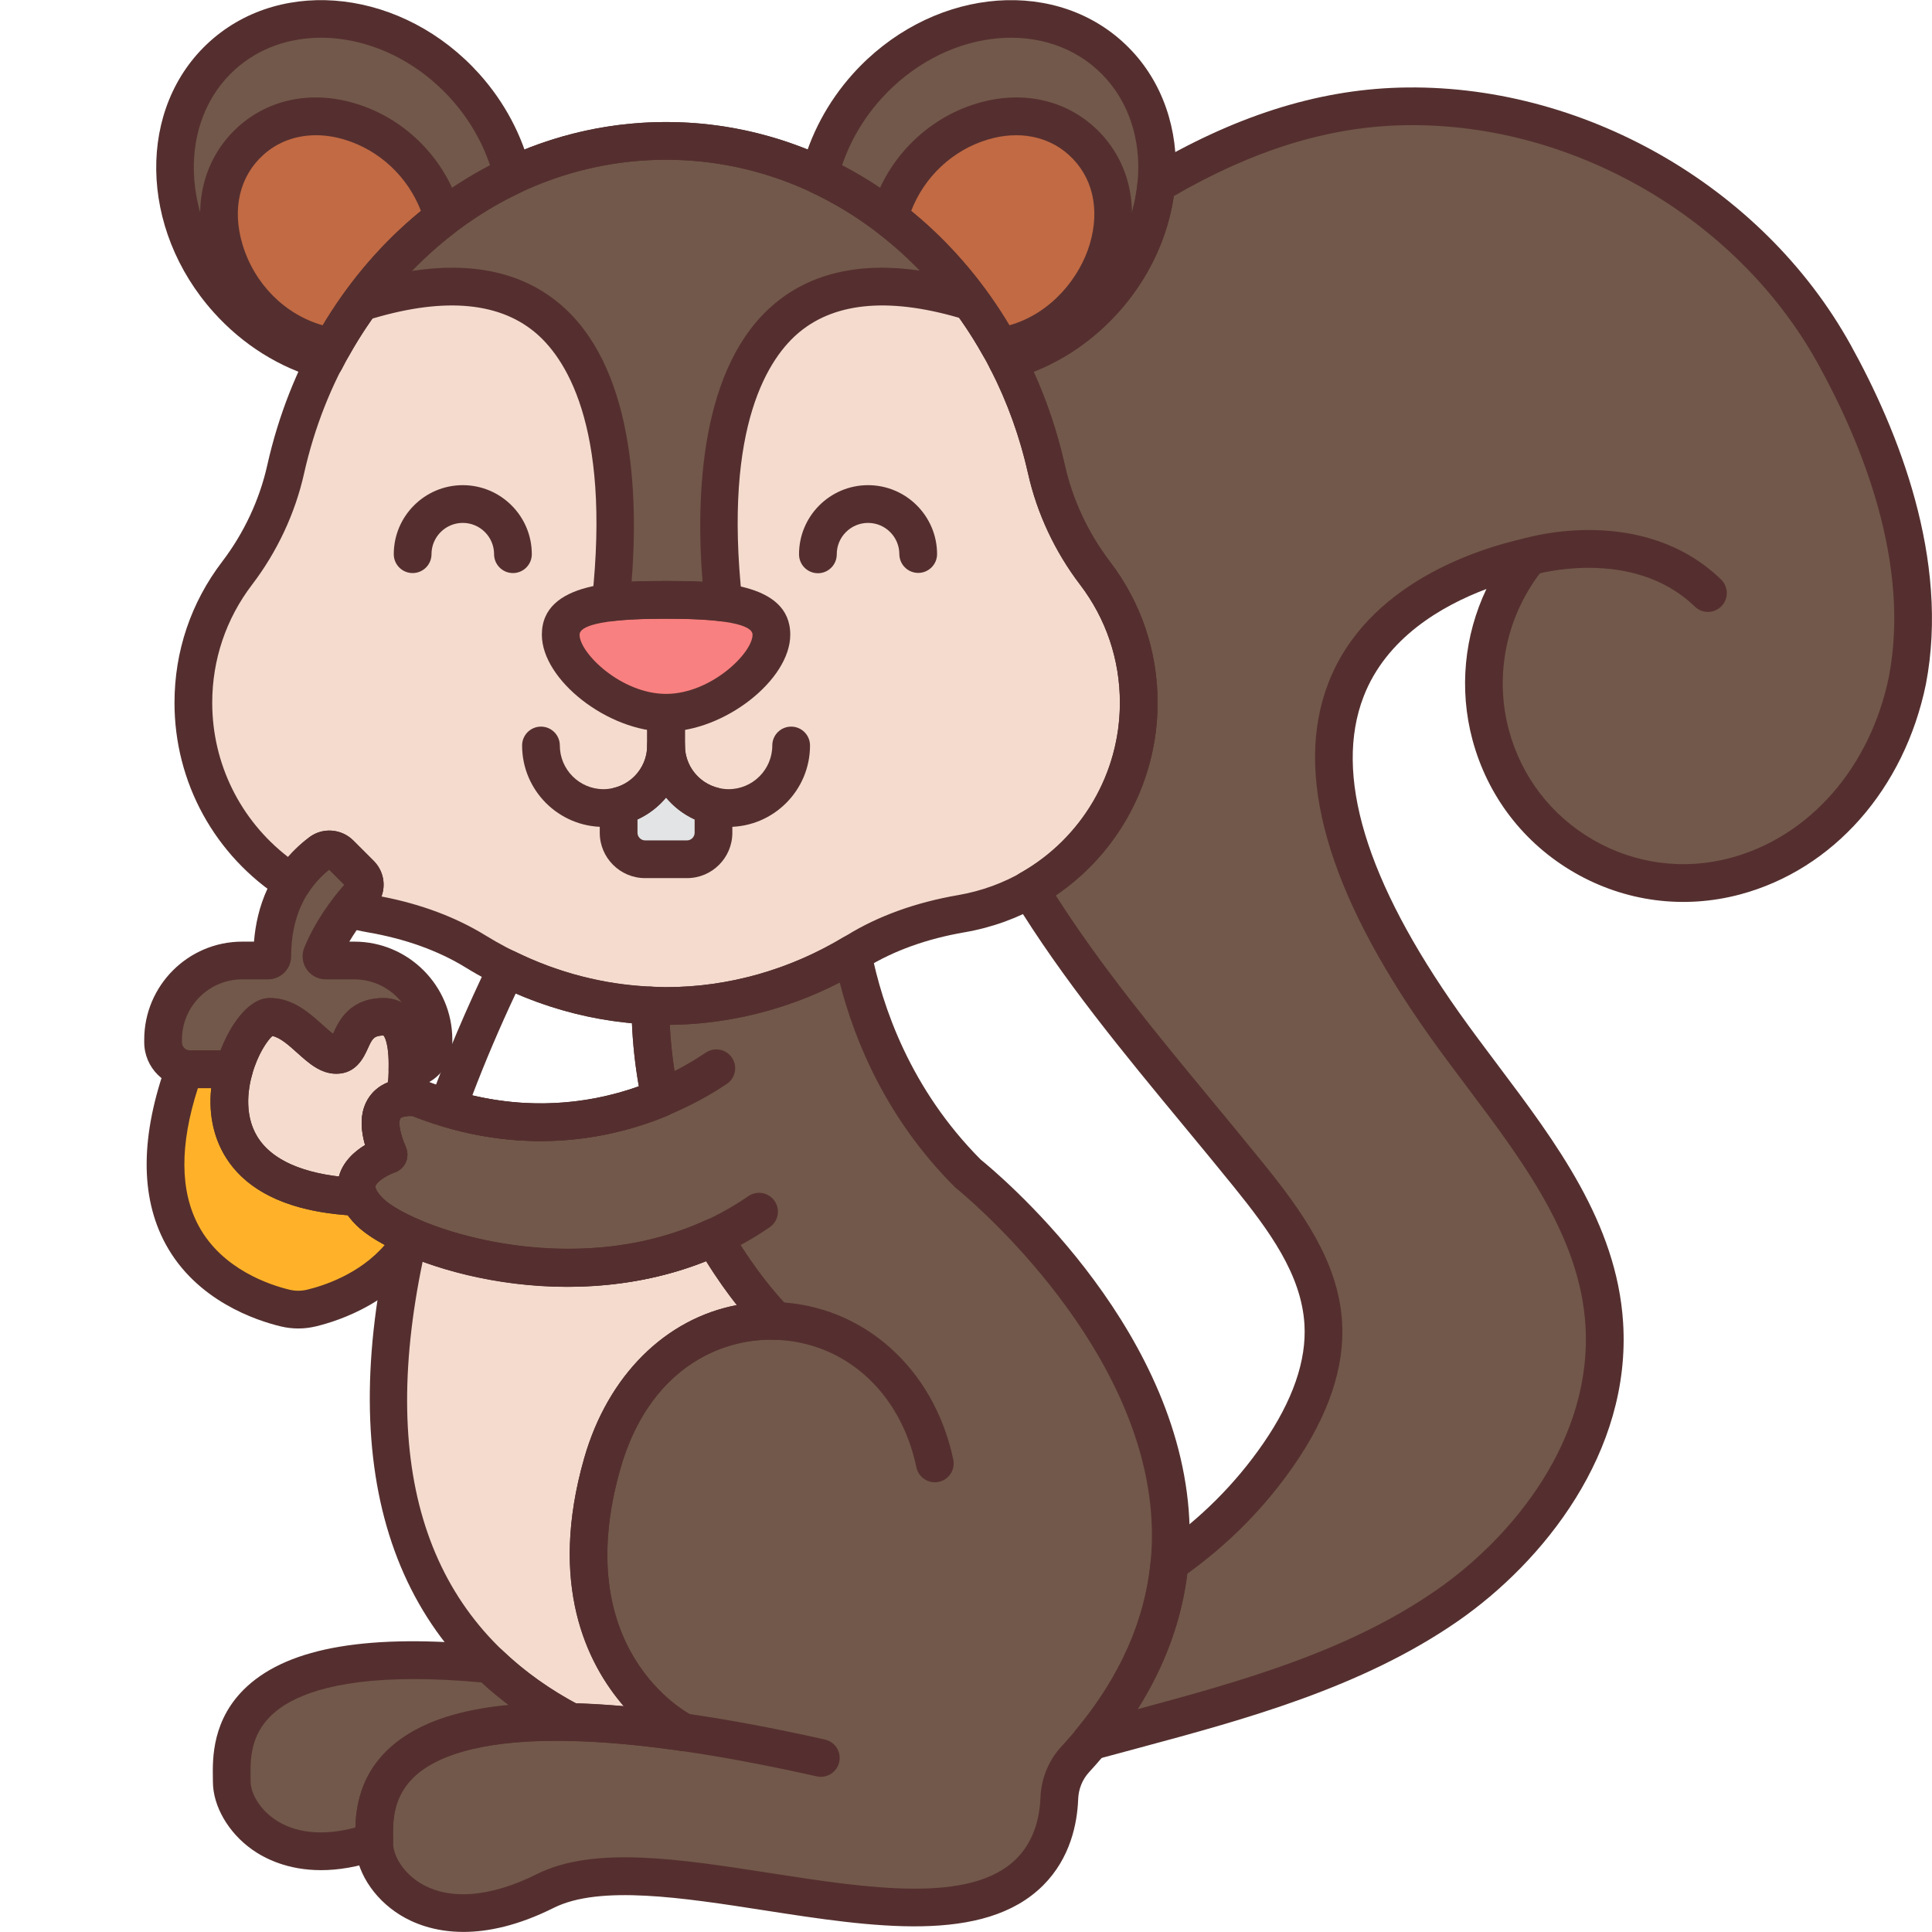 <?xml version="1.0"?>
<svg xmlns="http://www.w3.org/2000/svg" enable-background="new 0 0 256 256" height="512px" viewBox="0 0 256 256" width="512px" class=""><g><path d="m145.096 75.95c-3.1-4.064-5.319-8.76-6.434-13.748-5.59-24.996-26.032-43.533-50.406-43.533-24.373 0-44.816 18.537-50.406 43.533-1.115 4.988-3.334 9.684-6.434 13.748-3.634 4.765-5.794 10.715-5.794 17.171 0 10.047 5.236 18.835 13.086 23.871.929-1.453 2.162-2.836 3.785-4.059.773-.583 1.867-.485 2.551.199l2.71 2.71c.746.746.768 1.941.054 2.719-.451.491-.988 1.119-1.553 1.842.938.265 1.89.498 2.865.666 4.897.845 9.662 2.397 13.893 5.004 7.472 4.603 16.078 7.23 25.243 7.23s17.771-2.628 25.243-7.23c4.231-2.606 8.996-4.159 13.894-5.004 13.309-2.295 23.497-13.91 23.497-27.947.001-6.457-2.159-12.406-5.794-17.172z" fill="#f4dbce" data-original="#F4DBCE" class=""/><path d="m88.256 98.781c0 3.885-2.677 7.137-6.285 8.034v3.534c0 1.929 1.578 3.507 3.507 3.507h5.557c1.929 0 3.507-1.578 3.507-3.507v-3.534c-3.608-.897-6.286-4.148-6.286-8.034z" fill="#e3e4e5" data-original="#E3E4E5" class=""/><path d="m79.808 193.912c3.777-13.218 13.533-19.198 22.975-18.884 0 0-4.081-3.929-8.198-11.077-14.921 6.868-31.64 3.688-40.385-.201-5.618 24.078-4.365 50.859 21.472 64.442 4.24.1 9.145.509 14.872 1.33 0-.001-18.289-9.173-10.736-35.61z" fill="#f4dbce" data-original="#F4DBCE" class=""/><path d="m51.483 152.997c-2.622-6.118.215-7.379 2.196-7.58.474-3.522.97-10.674-2.825-10.674-5.036 0-3.777 5.036-6.295 5.036s-5.036-5.036-8.812-5.036c-3.684 0-14.535 22.747 11.806 23.865-1.673-3.739 3.93-5.611 3.93-5.611z" fill="#f4dbce" data-original="#F4DBCE" class=""/><path d="m102.215 84.099c0 4.285-7.156 10.345-13.958 10.345s-13.958-6.06-13.958-10.345 7.156-4.616 13.958-4.616c6.801.001 13.958.331 13.958 4.616z" fill="#f98080" data-original="#F98080" class=""/><g fill="#9e512b"><path d="m128.276 155.515c-9.734-9.734-13.703-20.998-15.31-29.138-7.349 4.404-15.758 6.925-24.709 6.925-.699 0-1.388-.044-2.081-.074.028 4.398.521 8.506 1.323 12.294-7.603 3.159-18.853 5.277-32.239-.077 0 0-7.553-1.259-3.777 7.553 0 0-7.553 2.518-2.518 7.553 4.549 4.549 26.56 12.174 45.62 3.4 4.117 7.148 8.198 11.077 8.198 11.077-9.442-.315-19.198 5.665-22.975 18.884-7.553 26.437 10.736 35.61 10.736 35.61-42.941-6.157-40.95 10.268-40.95 14.746 0 5.036 7.553 13.848 22.66 6.295s51.552 10.134 64.204-2.518c3.075-3.075 3.803-7.089 3.903-9.749.073-1.917.803-3.75 2.102-5.162 35.242-38.31-14.187-77.619-14.187-77.619z" data-original="#9E512B" class="" style="fill:#72584A" data-old_color="#9E512B"/><path d="m75.672 228.192c-4.231-2.224-7.791-4.808-10.781-7.67-35.934-3.53-34.18 11.336-34.18 15.563 0 4.596 6.296 12.331 18.881 7.905-.05-4.173-.862-16.432 26.08-15.798z" data-original="#9E512B" class="" style="fill:#72584A" data-old_color="#9E512B"/><path d="m133.46 47.801c4.67-1.292 9.201-3.995 12.861-8.066 9.068-10.084 9.38-24.59.696-32.399-8.684-7.809-23.075-5.964-32.144 4.121-3.187 3.544-5.268 7.636-6.282 11.79 10.533 4.955 19.274 13.639 24.869 24.554z" data-original="#9E512B" class="" style="fill:#72584A" data-old_color="#9E512B"/><path d="m43.053 47.801c5.596-10.915 14.336-19.598 24.868-24.554-1.013-4.154-3.095-8.246-6.282-11.79-9.069-10.086-23.46-11.93-32.144-4.122-8.684 7.809-8.372 22.315.696 32.399 3.661 4.072 8.192 6.774 12.862 8.067z" data-original="#9E512B" class="" style="fill:#72584A" data-old_color="#9E512B"/><path d="m243.034 46.916c-11.257-20.321-34.357-33.483-57.578-32.805-11.562.337-22.354 4.441-32.251 10.345-.514 5.313-2.805 10.743-6.884 15.279-3.661 4.071-8.191 6.774-12.861 8.066 2.289 4.465 4.06 9.295 5.202 14.402 1.116 4.988 3.335 9.684 6.434 13.748 3.635 4.765 5.794 10.715 5.794 17.171 0 10.624-5.842 19.852-14.451 24.711 8.21 13.446 18.99 25.481 28.946 37.801 4.704 5.821 9.503 12.233 9.955 19.704.376 6.212-2.368 12.224-5.9 17.349-3.893 5.649-8.846 10.546-14.485 14.453-.727 7.628-3.795 15.612-10.405 23.591 1.927-.519 3.853-1.038 5.78-1.557 14.412-3.882 29.143-7.909 41.409-16.414 12.266-8.504 21.795-22.51 20.828-37.404-.99-15.241-12.472-27.291-21.29-39.762-33.77-47.757.461-59.426 11.33-61.834-5.203 6.368-7.378 15.057-5.09 23.608 3.78 14.125 18.294 22.511 32.419 18.731 11.956-3.2 20.272-13.589 22.8-25.928 2.8-14.618-2.481-30.218-9.702-43.255z" data-original="#9E512B" class="" style="fill:#72584A" data-old_color="#9E512B"/><path d="m128.631 39.968c-9.517-12.987-24.061-21.299-40.375-21.299-16.358 0-30.938 8.358-40.453 21.406 34.914-10.987 34.855 23.81 33.121 39.731 2.238-.276 4.808-.323 7.332-.323 2.627 0 5.303.053 7.603.36-1.732-15.851-1.824-50.533 32.772-39.875z" data-original="#9E512B" class="" style="fill:#72584A" data-old_color="#9E512B"/></g><path d="m132.464 45.939c13.124-2.062 20.031-19.001 10.807-27.295-8.088-7.273-22.318-1.547-25.458 10.227 5.884 4.508 10.881 10.323 14.651 17.068z" fill="#c16a44" data-original="#C16A44" class=""/><path d="m44.049 45.939c3.769-6.745 8.766-12.559 14.651-17.068-3.14-11.772-17.369-17.501-25.458-10.227-9.19 8.264-2.354 25.228 10.807 27.295z" fill="#c16a44" data-original="#C16A44" class=""/><path d="m35.747 134.743c3.777 0 6.295 5.036 8.812 5.036 2.518 0 1.259-5.036 6.295-5.036 2.688 0 3.221 3.586 3.136 6.93 1.914-.075 3.446-1.639 3.446-3.572v-.346c0-5.767-4.718-10.485-10.485-10.485h-3.799c-.391 0-.668-.397-.52-.759 1.45-3.544 3.737-6.383 5.177-7.951.714-.778.692-1.973-.054-2.719l-2.71-2.71c-.684-.684-1.778-.782-2.551-.199-5.216 3.934-6.41 9.511-6.415 13.78-.001.308-.245.558-.554.558h-3.428c-5.767 0-10.485 4.718-10.485 10.485v.346c0 1.981 1.606 3.586 3.586 3.586h5.812c1.095-3.906 3.391-6.944 4.737-6.944z" fill="#9e512b" data-original="#9E512B" class="" style="fill:#72584A" data-old_color="#9e512b"/><path d="m48.965 160.551c-.696-.696-1.145-1.342-1.413-1.942-16.721-.71-18.449-10.131-16.543-16.921h-5.812c-.252 0-.497-.027-.734-.076-8.805 24.281 7.76 30.381 13.328 31.713 1.143.273 2.322.273 3.464 0 3.163-.757 9.869-3.057 13.463-9.349-2.686-1.146-4.696-2.368-5.753-3.425z" fill="#ffc097" data-original="#FFC097" class="active-path" style="fill:#FFB229" data-old_color="#ffc097"/><path d="m108.765 235.438c-.181 0-.365-.02-.55-.061-6.513-1.462-12.578-2.6-18.025-3.381-1.367-.196-2.316-1.463-2.12-2.83.195-1.367 1.463-2.32 2.829-2.12 5.577.799 11.771 1.961 18.412 3.451 1.347.303 2.194 1.64 1.892 2.987-.262 1.164-1.294 1.954-2.438 1.954z" data-original="#000000" class="" style="fill:#552F2F" data-old_color="#000000"/><path d="m123.867 196.412c-1.156 0-2.195-.808-2.443-1.985-2.097-9.957-9.446-16.591-18.724-16.9-1.38-.046-2.462-1.202-2.416-2.582.047-1.38 1.213-2.461 2.582-2.416 11.479.382 20.902 8.768 23.45 20.867.284 1.351-.58 2.677-1.931 2.961-.173.038-.347.055-.518.055z" data-original="#000000" class="" style="fill:#552F2F" data-old_color="#000000"/><path d="m75.315 170.468c-13.188 0-24.64-4.671-28.118-8.149-2.545-2.545-2.667-4.825-2.321-6.29.482-2.046 2.09-3.442 3.499-4.304-.78-2.775-.534-4.995.74-6.618 2.173-2.768 6.113-2.202 6.556-2.129.177.029.351.078.518.145 17.414 6.966 30.864.705 37.331-3.647 1.144-.77 2.697-.467 3.47.678.771 1.146.467 2.699-.679 3.47-5.835 3.928-21.537 12.17-41.671 4.264-.617-.047-1.41.07-1.593.309-.161.209-.344 1.303.733 3.816.275.643.27 1.371-.018 2.009-.286.638-.826 1.126-1.489 1.347-1.057.363-2.398 1.235-2.532 1.811-.055.239.231.843.991 1.604 3.872 3.87 28.845 13.175 48.432-.292 1.136-.782 2.692-.495 3.477.644.782 1.138.493 2.694-.645 3.477-8.445 5.804-17.944 7.855-26.681 7.855z" data-original="#000000" class="" style="fill:#552F2F" data-old_color="#000000"/><path d="m61.41 255.989c-3.907 0-6.695-1.194-8.383-2.238-3.604-2.228-5.933-5.95-5.933-9.483l-.006-.536c-.041-2.599-.126-8.008 4.758-12.309 5.592-4.924 15.704-6.687 30.801-5.348-4.943-5.73-10.014-16.152-5.242-32.851 3.139-10.989 10.8-18.5 20.226-20.294-1.197-1.52-2.608-3.468-4.068-5.819-19.596 7.842-41.183.39-46.365-4.792-2.545-2.545-2.667-4.825-2.321-6.289.482-2.046 2.09-3.442 3.499-4.304-.78-2.775-.534-4.995.74-6.618 2.173-2.768 6.113-2.202 6.556-2.129.177.029.351.078.518.145 11.725 4.69 21.68 3.235 28.458.82-.621-3.519-.947-7.108-.971-10.7-.004-.685.272-1.342.766-1.817.494-.476 1.159-.725 1.846-.697l.489.023c.492.024.983.049 1.48.049 8.152 0 16.252-2.271 23.424-6.569.697-.418 1.555-.471 2.3-.14.744.33 1.28 1.002 1.438 1.8 1.48 7.495 5.202 18.382 14.53 27.759 2.106 1.703 25.596 21.221 27.562 46.493.967 12.436-3.476 24.104-13.206 34.681-.88.957-1.393 2.223-1.443 3.564-.121 3.219-1.024 7.813-4.634 11.422-7.838 7.838-22.665 5.536-37.002 3.31-10.692-1.66-21.746-3.377-27.852-.324-4.76 2.379-8.743 3.191-11.965 3.191zm12.298-25.327c-10.72 0-15.979 2.244-18.558 4.514-3.151 2.775-3.098 6.207-3.062 8.478l.007.614c0 1.505 1.224 3.785 3.562 5.23 3.791 2.342 9.287 1.926 15.48-1.171 7.535-3.767 18.861-2.008 30.854-.146 13.105 2.035 26.656 4.139 32.7-1.904 2.463-2.463 3.085-5.751 3.173-8.076.095-2.528 1.075-4.929 2.76-6.76 8.752-9.514 12.756-19.913 11.9-30.908-1.848-23.751-25.565-42.871-25.805-43.061-.074-.059-.146-.122-.212-.189-8.97-8.971-13.228-19.194-15.244-27.102-7.031 3.61-14.741 5.54-22.515 5.618.156 3.103.557 6.188 1.195 9.204.25 1.177-.375 2.365-1.486 2.827-7.545 3.135-19.516 5.674-33.818.057-.617-.047-1.41.07-1.593.309-.161.209-.344 1.303.733 3.816.275.643.27 1.371-.018 2.009-.286.638-.826 1.126-1.489 1.347-1.057.363-2.398 1.235-2.532 1.811-.055.239.231.843.991 1.604 3.978 3.977 24.872 11.151 42.808 2.897 1.171-.54 2.566-.098 3.211 1.023 3.866 6.711 7.73 10.489 7.769 10.526.743.719.968 1.822.563 2.774-.403.951-1.371 1.566-2.383 1.523-7.479-.231-16.782 4.104-20.487 17.071-6.858 24.001 8.793 32.35 9.462 32.694 1.087.558 1.616 1.822 1.246 2.985-.371 1.165-1.529 1.892-2.731 1.719-6.579-.942-12.006-1.333-16.481-1.333z" data-original="#000000" class="" style="fill:#552F2F" data-old_color="#000000"/><path d="m42.534 247.805c-4.41 0-7.433-1.529-9.121-2.725-3.16-2.238-5.202-5.769-5.202-8.995l-.006-.53c-.039-2.536-.12-7.814 4.514-12.08 5.697-5.245 16.302-7.025 32.416-5.441.558.055 1.08.295 1.484.682 2.91 2.786 6.348 5.229 10.216 7.263 1.028.541 1.548 1.717 1.257 2.84-.291 1.125-1.367 1.892-2.479 1.872-10.189-.246-17.417 1.452-20.888 4.895-2.721 2.7-2.671 5.932-2.639 8.071l.005.304c.013 1.072-.659 2.032-1.671 2.388-2.997 1.054-5.624 1.456-7.886 1.456zm12.326-25.317c-11.055 0-16.283 2.39-18.756 4.666-2.985 2.75-2.934 6.104-2.9 8.325l.007.607c0 1.312.968 3.41 3.092 4.915 2.703 1.915 6.488 2.311 10.787 1.152.077-2.68.658-6.687 4.115-10.116 3.37-3.343 8.813-5.38 16.232-6.086-1.275-.958-2.488-1.965-3.634-3.02-3.338-.307-6.307-.443-8.943-.443z" data-original="#000000" class="" style="fill:#552F2F" data-old_color="#000000"/><path d="m31.009 144.188h-5.812c-3.355 0-6.086-2.73-6.086-6.086v-.346c0-7.16 5.825-12.985 12.985-12.985h1.56c.354-4.402 2.026-9.833 7.332-13.834 1.754-1.323 4.258-1.139 5.824.428l2.71 2.709c1.695 1.697 1.751 4.41.128 6.178-.838.912-2.177 2.506-3.362 4.519h.662c7.16 0 12.985 5.825 12.985 12.985v.346c0 3.276-2.569 5.942-5.849 6.07-.704.034-1.361-.233-1.854-.718s-.761-1.152-.743-1.843c.092-3.626-.677-4.399-.684-4.406-1.297.039-1.477.433-2.073 1.738-.533 1.166-1.525 3.337-4.175 3.337-2.09 0-3.661-1.413-5.181-2.778-1.108-.996-2.25-2.023-3.283-2.223-.617.554-1.916 2.366-2.679 5.085-.301 1.078-1.285 1.824-2.405 1.824zm1.088-14.417c-4.403 0-7.985 3.582-7.985 7.985v.346c0 .599.487 1.086 1.086 1.086h4.02c1.277-3.266 3.652-6.944 6.529-6.944 3.038 0 5.221 1.962 6.975 3.539.416.374.975.876 1.411 1.198.019-.041.037-.08.054-.117.686-1.5 2.112-4.62 6.668-4.62.864 0 1.67.202 2.382.593-1.463-1.865-3.736-3.065-6.285-3.065h-3.799c-1.021 0-1.972-.507-2.542-1.357-.567-.845-.676-1.911-.291-2.85 1.45-3.544 3.624-6.424 5.307-8.315l-2.016-2.016c-3.334 2.698-5.025 6.559-5.031 11.483-.005 1.687-1.375 3.055-3.054 3.055h-3.429z" data-original="#000000" class="" style="fill:#552F2F" data-old_color="#000000"/><path d="m39.523 176.031c-.773 0-1.546-.092-2.313-.275-3.242-.776-11.221-3.397-15.292-10.958-3.38-6.276-3.313-14.364.194-24.039.424-1.168 1.639-1.85 2.859-1.596.077.016.151.024.226.024h5.812c.782 0 1.52.366 1.992.99s.626 1.433.415 2.186c-.557 1.98-1.162 5.753 1.027 8.772 2.16 2.979 6.729 4.7 13.215 4.975.946.04 1.788.612 2.176 1.477.157.351.468.765.898 1.195.848.847 2.704 1.929 4.967 2.894.656.28 1.162.827 1.389 1.503.228.676.155 1.417-.198 2.037-4.143 7.251-11.906 9.786-15.052 10.54-.768.183-1.542.275-2.315.275zm-13.301-31.843c-2.42 7.491-2.389 13.622.099 18.24 3.113 5.782 9.466 7.847 12.053 8.466.762.182 1.538.182 2.302 0 2.144-.513 6.962-2.044 10.302-5.934-1.393-.747-2.782-1.644-3.779-2.64-.429-.429-.798-.857-1.112-1.29-7.459-.542-12.733-2.88-15.689-6.958-1.983-2.736-2.806-6.167-2.411-9.883h-1.765z" data-original="#000000" class="" style="fill:#552F2F" data-old_color="#000000"/><path d="m96.544 109.569c-5.948 0-10.787-4.839-10.787-10.788v-3.654c0-1.381 1.119-2.5 2.5-2.5s2.5 1.119 2.5 2.5v3.654c0 3.191 2.596 5.788 5.787 5.788s5.788-2.597 5.788-5.788c0-1.381 1.119-2.5 2.5-2.5s2.5 1.119 2.5 2.5c0 5.949-4.84 10.788-10.788 10.788z" data-original="#000000" class="" style="fill:#552F2F" data-old_color="#000000"/><path d="m79.969 109.569c-5.948 0-10.788-4.839-10.788-10.788 0-1.381 1.119-2.5 2.5-2.5s2.5 1.119 2.5 2.5c0 3.191 2.597 5.788 5.788 5.788s5.788-2.597 5.788-5.788v-3.654c0-1.381 1.119-2.5 2.5-2.5s2.5 1.119 2.5 2.5v3.654c0 5.949-4.84 10.788-10.788 10.788z" data-original="#000000" class="" style="fill:#552F2F" data-old_color="#000000"/><path d="m133.46 50.301c-.92 0-1.789-.509-2.225-1.36-5.35-10.434-13.769-18.756-23.707-23.433-1.075-.506-1.646-1.7-1.364-2.854 1.148-4.711 3.518-9.162 6.851-12.869 9.977-11.093 25.98-13.026 35.675-4.308s9.466 24.836-.509 35.929c-3.849 4.28-8.708 7.325-14.054 8.804-.222.061-.446.091-.667.091zm-21.889-28.366c9.502 4.966 17.598 12.97 23.108 22.847 3.684-1.367 7.035-3.663 9.782-6.719 8.133-9.043 8.528-21.994.884-28.869-7.646-6.875-20.482-5.11-28.612 3.934-2.327 2.588-4.089 5.601-5.162 8.807z" data-original="#000000" class="" style="fill:#552F2F" data-old_color="#000000"/><path d="m43.053 50.301c-.221 0-.445-.03-.667-.091-5.345-1.479-10.204-4.523-14.054-8.804-9.975-11.093-10.203-27.211-.509-35.93 9.696-8.716 25.698-6.786 35.675 4.309 3.332 3.705 5.701 8.155 6.852 12.869.282 1.155-.289 2.349-1.364 2.855-9.939 4.677-18.358 12.999-23.708 23.433-.436.85-1.305 1.359-2.225 1.359zm-.51-45.299c-4.212 0-8.232 1.366-11.376 4.192-7.645 6.875-7.249 19.825.884 28.869 2.747 3.056 6.1 5.353 9.782 6.719 5.511-9.878 13.607-17.882 23.108-22.847-1.073-3.207-2.835-6.22-5.161-8.807-4.789-5.325-11.208-8.126-17.237-8.126z" data-original="#000000" class="" style="fill:#552F2F" data-old_color="#000000"/><path d="m88.257 135.802c-9.299 0-18.481-2.628-26.555-7.602-3.629-2.235-8.005-3.806-13.007-4.668-.963-.166-1.983-.402-3.12-.724-.801-.227-1.437-.837-1.695-1.629-.259-.791-.106-1.66.405-2.316.438-.561.896-1.111 1.341-1.615l-2.017-2.016c-1.113.902-2.052 1.945-2.795 3.106-.357.559-.922.953-1.57 1.095-.65.142-1.327.021-1.885-.337-8.915-5.719-14.237-15.43-14.237-25.976 0-6.815 2.181-13.277 6.307-18.687 2.893-3.792 4.961-8.21 5.982-12.777 5.989-26.782 27.72-45.487 52.846-45.487 25.125 0 46.855 18.705 52.845 45.487 1.021 4.566 3.09 8.984 5.983 12.777 4.125 5.41 6.306 11.872 6.306 18.687 0 15.065-10.755 27.854-25.572 30.411-5.002.862-9.378 2.433-13.008 4.668-8.075 4.974-17.256 7.603-26.554 7.603zm-37.707-17.014c5.222 1.006 9.852 2.739 13.775 5.156 7.283 4.487 15.56 6.858 23.932 6.858 8.371 0 16.646-2.372 23.932-6.859 4.175-2.571 9.147-4.367 14.78-5.339 12.413-2.141 21.422-12.858 21.422-25.483 0-5.71-1.826-11.123-5.282-15.655-3.327-4.363-5.709-9.453-6.886-14.719-5.475-24.48-25.199-41.578-47.966-41.578-22.768 0-42.492 17.098-47.967 41.578-1.178 5.267-3.559 10.357-6.885 14.719-3.456 4.531-5.283 9.944-5.283 15.655 0 8.062 3.717 15.544 10.047 20.435.834-.957 1.776-1.833 2.818-2.619 1.754-1.324 4.259-1.14 5.825.428l2.71 2.709c1.274 1.275 1.623 3.123 1.028 4.714z" data-original="#000000" class="" style="fill:#552F2F" data-old_color="#000000"/><path d="m108.376 75.955c-1.377 0-2.495-1.114-2.5-2.492-.016-5.042 4.073-9.159 9.116-9.176h.03c5.03 0 9.131 4.084 9.146 9.118.005 1.38-1.111 2.503-2.492 2.508-.003 0-.005 0-.008 0-1.377 0-2.495-1.114-2.5-2.492-.007-2.282-1.866-4.133-4.146-4.133-.005 0-.009 0-.014 0-2.286.008-4.14 1.874-4.133 4.16.005 1.38-1.111 2.503-2.492 2.508-.002-.001-.004-.001-.007-.001z" data-original="#000000" class="" style="fill:#552F2F" data-old_color="#000000"/><path d="m67.968 75.934c-1.381 0-2.5-1.119-2.5-2.5 0-2.287-1.86-4.147-4.146-4.147s-4.146 1.86-4.146 4.147c0 1.381-1.119 2.5-2.5 2.5s-2.5-1.119-2.5-2.5c0-5.043 4.104-9.147 9.146-9.147s9.146 4.104 9.146 9.147c0 1.38-1.119 2.5-2.5 2.5z" data-original="#000000" class="" style="fill:#552F2F" data-old_color="#000000"/><path d="m226.312 81.082c-.626 0-1.253-.233-1.738-.703-8.288-8.02-21.112-4.266-21.242-4.227-1.323.4-2.718-.348-3.116-1.669-.4-1.322.348-2.717 1.669-3.117.641-.193 15.787-4.621 26.166 5.419.992.96 1.019 2.543.059 3.535-.492.507-1.145.762-1.798.762z" data-original="#000000" class="" style="fill:#552F2F" data-old_color="#000000"/><path d="m144.551 233.23c-.836 0-1.636-.42-2.104-1.148-.589-.916-.517-2.108.179-2.947 5.791-6.989 9.102-14.47 9.842-22.233.069-.733.459-1.399 1.064-1.818 5.496-3.808 10.156-8.456 13.85-13.816 3.915-5.68 5.754-10.989 5.464-15.78-.402-6.635-4.678-12.435-9.404-18.284-2.19-2.71-4.422-5.407-6.656-8.108-7.859-9.503-15.987-19.329-22.479-29.961-.354-.579-.456-1.276-.286-1.932.171-.656.601-1.215 1.191-1.548 8.13-4.588 13.18-13.222 13.18-22.533 0-5.71-1.826-11.123-5.282-15.655-3.327-4.363-5.709-9.453-6.886-14.719-1.075-4.803-2.753-9.448-4.987-13.807-.343-.669-.367-1.457-.064-2.145.302-.688.897-1.205 1.622-1.405 4.426-1.225 8.46-3.758 11.669-7.328 3.552-3.95 5.773-8.868 6.255-13.849.076-.791.524-1.499 1.207-1.906 11.528-6.877 22.474-10.376 33.459-10.697 24.137-.694 48.153 12.999 59.838 34.093 6.298 11.369 13.14 28.394 9.972 44.936-2.85 13.904-12.277 24.572-24.609 27.872-7.476 2.001-15.284.971-21.986-2.901-6.701-3.872-11.494-10.122-13.494-17.598-1.796-6.709-1.083-13.805 1.854-19.971-5.927 2.234-13.271 6.478-16.276 14.254-3.975 10.29.277 24.372 12.639 41.853 1.635 2.312 3.407 4.668 5.12 6.947 7.754 10.311 15.771 20.974 16.624 34.096 1.119 17.242-10.578 31.772-21.898 39.621-12.759 8.847-28.391 13.058-42.183 16.773l-5.779 1.557c-.222.06-.44.087-.656.087zm12.767-24.699c-.771 6.209-2.98 12.218-6.588 17.945 13.727-3.701 27.837-7.626 39.584-15.771 10.197-7.07 20.742-20.027 19.758-35.188-.755-11.634-8.316-21.69-15.63-31.416-1.735-2.307-3.529-4.693-5.206-7.065-13.389-18.934-17.836-34.592-13.221-46.542 5.111-13.231 19.921-17.818 26.051-19.177 1.046-.232 2.111.224 2.67 1.13.559.907.48 2.068-.192 2.893-4.874 5.966-6.598 13.958-4.611 21.38 1.655 6.186 5.62 11.357 11.165 14.561 5.546 3.203 12.005 4.056 18.192 2.4 10.491-2.807 18.537-12.009 20.998-24.014 2.88-15.041-3.544-30.895-9.44-41.541-10.804-19.501-33.049-32.164-55.318-31.518-9.782.285-19.604 3.354-29.992 9.375-.815 5.588-3.399 11.021-7.356 15.422-3.159 3.514-7.001 6.196-11.234 7.862 1.806 3.964 3.2 8.119 4.155 12.389 1.021 4.566 3.09 8.985 5.983 12.778 4.125 5.411 6.306 11.873 6.306 18.687 0 10.239-5.115 19.791-13.505 25.51 6.084 9.543 13.532 18.549 20.753 27.278 2.246 2.716 4.488 5.427 6.691 8.153 5.047 6.246 10.016 13.021 10.506 21.125.359 5.932-1.772 12.297-6.337 18.919-3.826 5.55-8.594 10.399-14.182 14.425z" data-original="#000000" class="" style="fill:#552F2F" data-old_color="#000000"/><path d="m90.545 232.021c-.118 0-.236-.008-.355-.025-5.329-.764-10.233-1.203-14.576-1.305-.386-.009-.764-.107-1.104-.287-22.394-11.771-30.258-35.017-22.743-67.222.169-.726.654-1.338 1.321-1.67.667-.333 1.448-.349 2.129-.046 7.328 3.259 23.645 6.972 38.324.214 1.171-.54 2.566-.098 3.211 1.023 3.866 6.711 7.73 10.489 7.769 10.526.743.719.968 1.822.563 2.774-.403.951-1.371 1.566-2.383 1.523-7.479-.25-16.782 4.104-20.487 17.071-6.858 24 8.793 32.35 9.462 32.693 1.087.558 1.616 1.822 1.246 2.985-.335 1.051-1.304 1.746-2.377 1.746zm-14.218-6.313c2.008.06 4.121.187 6.329.379-4.946-5.728-10.025-16.153-5.251-32.862 3.139-10.989 10.8-18.5 20.226-20.294-1.197-1.52-2.609-3.469-4.068-5.819-13.347 5.334-27.818 3.617-37.559.061-5.91 28.378.919 48.061 20.323 58.535zm3.482-31.796h.01z" data-original="#000000" class="" style="fill:#552F2F" data-old_color="#000000"/><path d="m71.638 151.2c-4.01 0-8.397-.554-13.076-1.964-.657-.198-1.205-.658-1.513-1.272-.309-.614-.35-1.328-.115-1.974 2.236-6.164 4.916-12.474 7.963-18.754.29-.599.808-1.057 1.438-1.273s1.319-.172 1.917.123c5.697 2.808 11.765 4.371 18.034 4.645 1.33.058 2.382 1.149 2.391 2.481.025 3.971.452 7.939 1.269 11.792.25 1.177-.375 2.365-1.486 2.827-4.189 1.738-9.947 3.369-16.822 3.369zm-9.054-6.061c9.022 2.11 16.667.722 22.062-1.196-.487-2.759-.793-5.561-.913-8.374-5.308-.479-10.468-1.798-15.396-3.936-2.129 4.522-4.056 9.047-5.753 13.506z" data-original="#000000" class="" style="fill:#552F2F" data-old_color="#000000"/><path d="m132.463 48.439c-.895 0-1.735-.481-2.182-1.28-3.622-6.481-8.329-11.967-13.989-16.303-.802-.615-1.155-1.652-.896-2.628 1.85-6.933 7.25-12.504 14.095-14.539 5.736-1.704 11.367-.577 15.451 3.096 4.591 4.128 6.181 10.473 4.253 16.971-2.283 7.701-8.699 13.453-16.344 14.653-.129.02-.259.03-.388.03zm-11.741-20.453c5.124 4.188 9.485 9.265 12.994 15.126 5.628-1.58 9.385-6.389 10.687-10.778 1.385-4.671.363-8.983-2.804-11.832-2.761-2.482-6.653-3.218-10.683-2.021-4.676 1.39-8.464 4.96-10.194 9.505z" data-original="#000000" class="" style="fill:#552F2F" data-old_color="#000000"/><path d="m44.05 48.439c-.129 0-.259-.01-.389-.03-7.642-1.2-14.054-6.948-16.336-14.642-1.93-6.508-.343-12.856 4.245-16.982 4.085-3.672 9.72-4.8 15.45-3.096 6.845 2.034 12.246 7.605 14.096 14.539.26.977-.093 2.014-.896 2.628-5.66 4.336-10.367 9.822-13.989 16.303-.446.799-1.287 1.28-2.181 1.28zm-2.182-30.52c-2.637 0-5.062.881-6.954 2.583-3.164 2.845-4.183 7.162-2.795 11.843 1.568 5.289 5.665 9.363 10.678 10.767 3.509-5.861 7.87-10.938 12.994-15.126-1.73-4.544-5.519-8.115-10.195-9.505-1.266-.376-2.519-.562-3.728-.562z" data-original="#000000" class="" style="fill:#552F2F" data-old_color="#000000"/><path d="m95.859 82.344c-.11 0-.221-.007-.331-.022-2.226-.298-4.925-.338-7.271-.338-2.258 0-4.857.036-7.026.303-.756.093-1.517-.165-2.061-.701s-.813-1.292-.73-2.051c2.548-23.406-3.685-32.327-7.626-35.562-4.98-4.086-12.467-4.595-22.26-1.514-1.029.323-2.15-.049-2.78-.926s-.626-2.059.01-2.932c10.395-14.255 25.876-22.432 42.473-22.432 16.545 0 31.996 8.136 42.391 22.321.637.869.646 2.049.021 2.927-.626.878-1.742 1.256-2.773.939-9.651-2.974-17.042-2.42-21.965 1.646-3.931 3.248-10.142 12.185-7.586 35.57.083.764-.189 1.523-.739 2.061-.47.458-1.098.711-1.747.711zm-7.602-5.36c1.523 0 3.192.017 4.831.105-.903-11.345-.365-28.661 9.657-36.94 4.854-4.008 11.281-5.441 19.163-4.294-9.095-9.41-21.032-14.686-33.651-14.686-12.646 0-24.6 5.293-33.698 14.733 8-1.231 14.516.176 19.427 4.206 10.066 8.261 10.609 25.609 9.708 36.965 1.552-.074 3.125-.089 4.563-.089z" data-original="#000000" class="" style="fill:#552F2F" data-old_color="#000000"/><path d="m91.035 116.356h-5.557c-3.312 0-6.007-2.695-6.007-6.007v-3.534c0-1.148.782-2.149 1.896-2.426 2.584-.642 4.389-2.948 4.389-5.608 0-1.381 1.119-2.5 2.5-2.5s2.5 1.119 2.5 2.5c0 2.66 1.804 4.966 4.388 5.608 1.114.277 1.896 1.278 1.896 2.426v3.534c.001 3.312-2.693 6.007-6.005 6.007zm-6.563-7.777v1.77c0 .546.461 1.007 1.007 1.007h5.557c.545 0 1.006-.461 1.006-1.007v-1.77c-1.482-.678-2.769-1.672-3.784-2.89-1.018 1.218-2.304 2.212-3.786 2.89z" data-original="#000000" class="" style="fill:#552F2F" data-old_color="#000000"/><path d="m88.257 96.944c-7.691 0-16.459-6.843-16.459-12.845 0-7.115 10.303-7.115 16.459-7.115 6.155 0 16.458 0 16.458 7.115 0 6.003-8.768 12.845-16.458 12.845zm0-14.96c-9.471 0-11.459 1.15-11.459 2.115 0 2.451 5.54 7.845 11.459 7.845 5.918 0 11.458-5.395 11.458-7.845 0-.965-1.988-2.115-11.458-2.115z" data-original="#000000" class="" style="fill:#552F2F" data-old_color="#000000"/><path d="m47.552 161.108c-.035 0-.07-.001-.106-.002-17.929-.761-19.647-11.08-19.555-15.481.126-5.899 3.849-13.382 7.855-13.382 3.038 0 5.221 1.962 6.975 3.539.416.374.975.876 1.411 1.198.019-.041.037-.08.054-.117.686-1.5 2.112-4.62 6.668-4.62 1.478 0 2.769.583 3.734 1.688 1.817 2.079 2.345 6.056 1.568 11.82-.154 1.146-1.075 2.037-2.226 2.153-.524.053-.831.197-.901.316-.021.035-.491.892.751 3.792.275.642.27 1.37-.017 2.008-.285.635-.821 1.122-1.479 1.345-.845.291-2.224 1.076-2.509 1.734-.033.077-.078.181.059.488.354.791.272 1.708-.214 2.424-.467.689-1.242 1.097-2.068 1.097zm-11.47-23.833c-1.366 1.128-4.065 6.373-2.925 11.055 1.235 5.068 6.611 6.956 11.758 7.564.072-.273.167-.543.284-.809.682-1.552 1.988-2.646 3.17-3.367-.701-2.463-.582-4.451.353-6.037.599-1.016 1.516-1.785 2.666-2.256.352-3.969-.204-5.895-.581-6.221-1.297.039-1.477.432-2.073 1.737-.533 1.166-1.525 3.337-4.175 3.337-2.09 0-3.661-1.412-5.181-2.778-1.112-1-2.26-2.031-3.296-2.225z" data-original="#000000" class="" style="fill:#552F2F" data-old_color="#000000"/></g> </svg>
